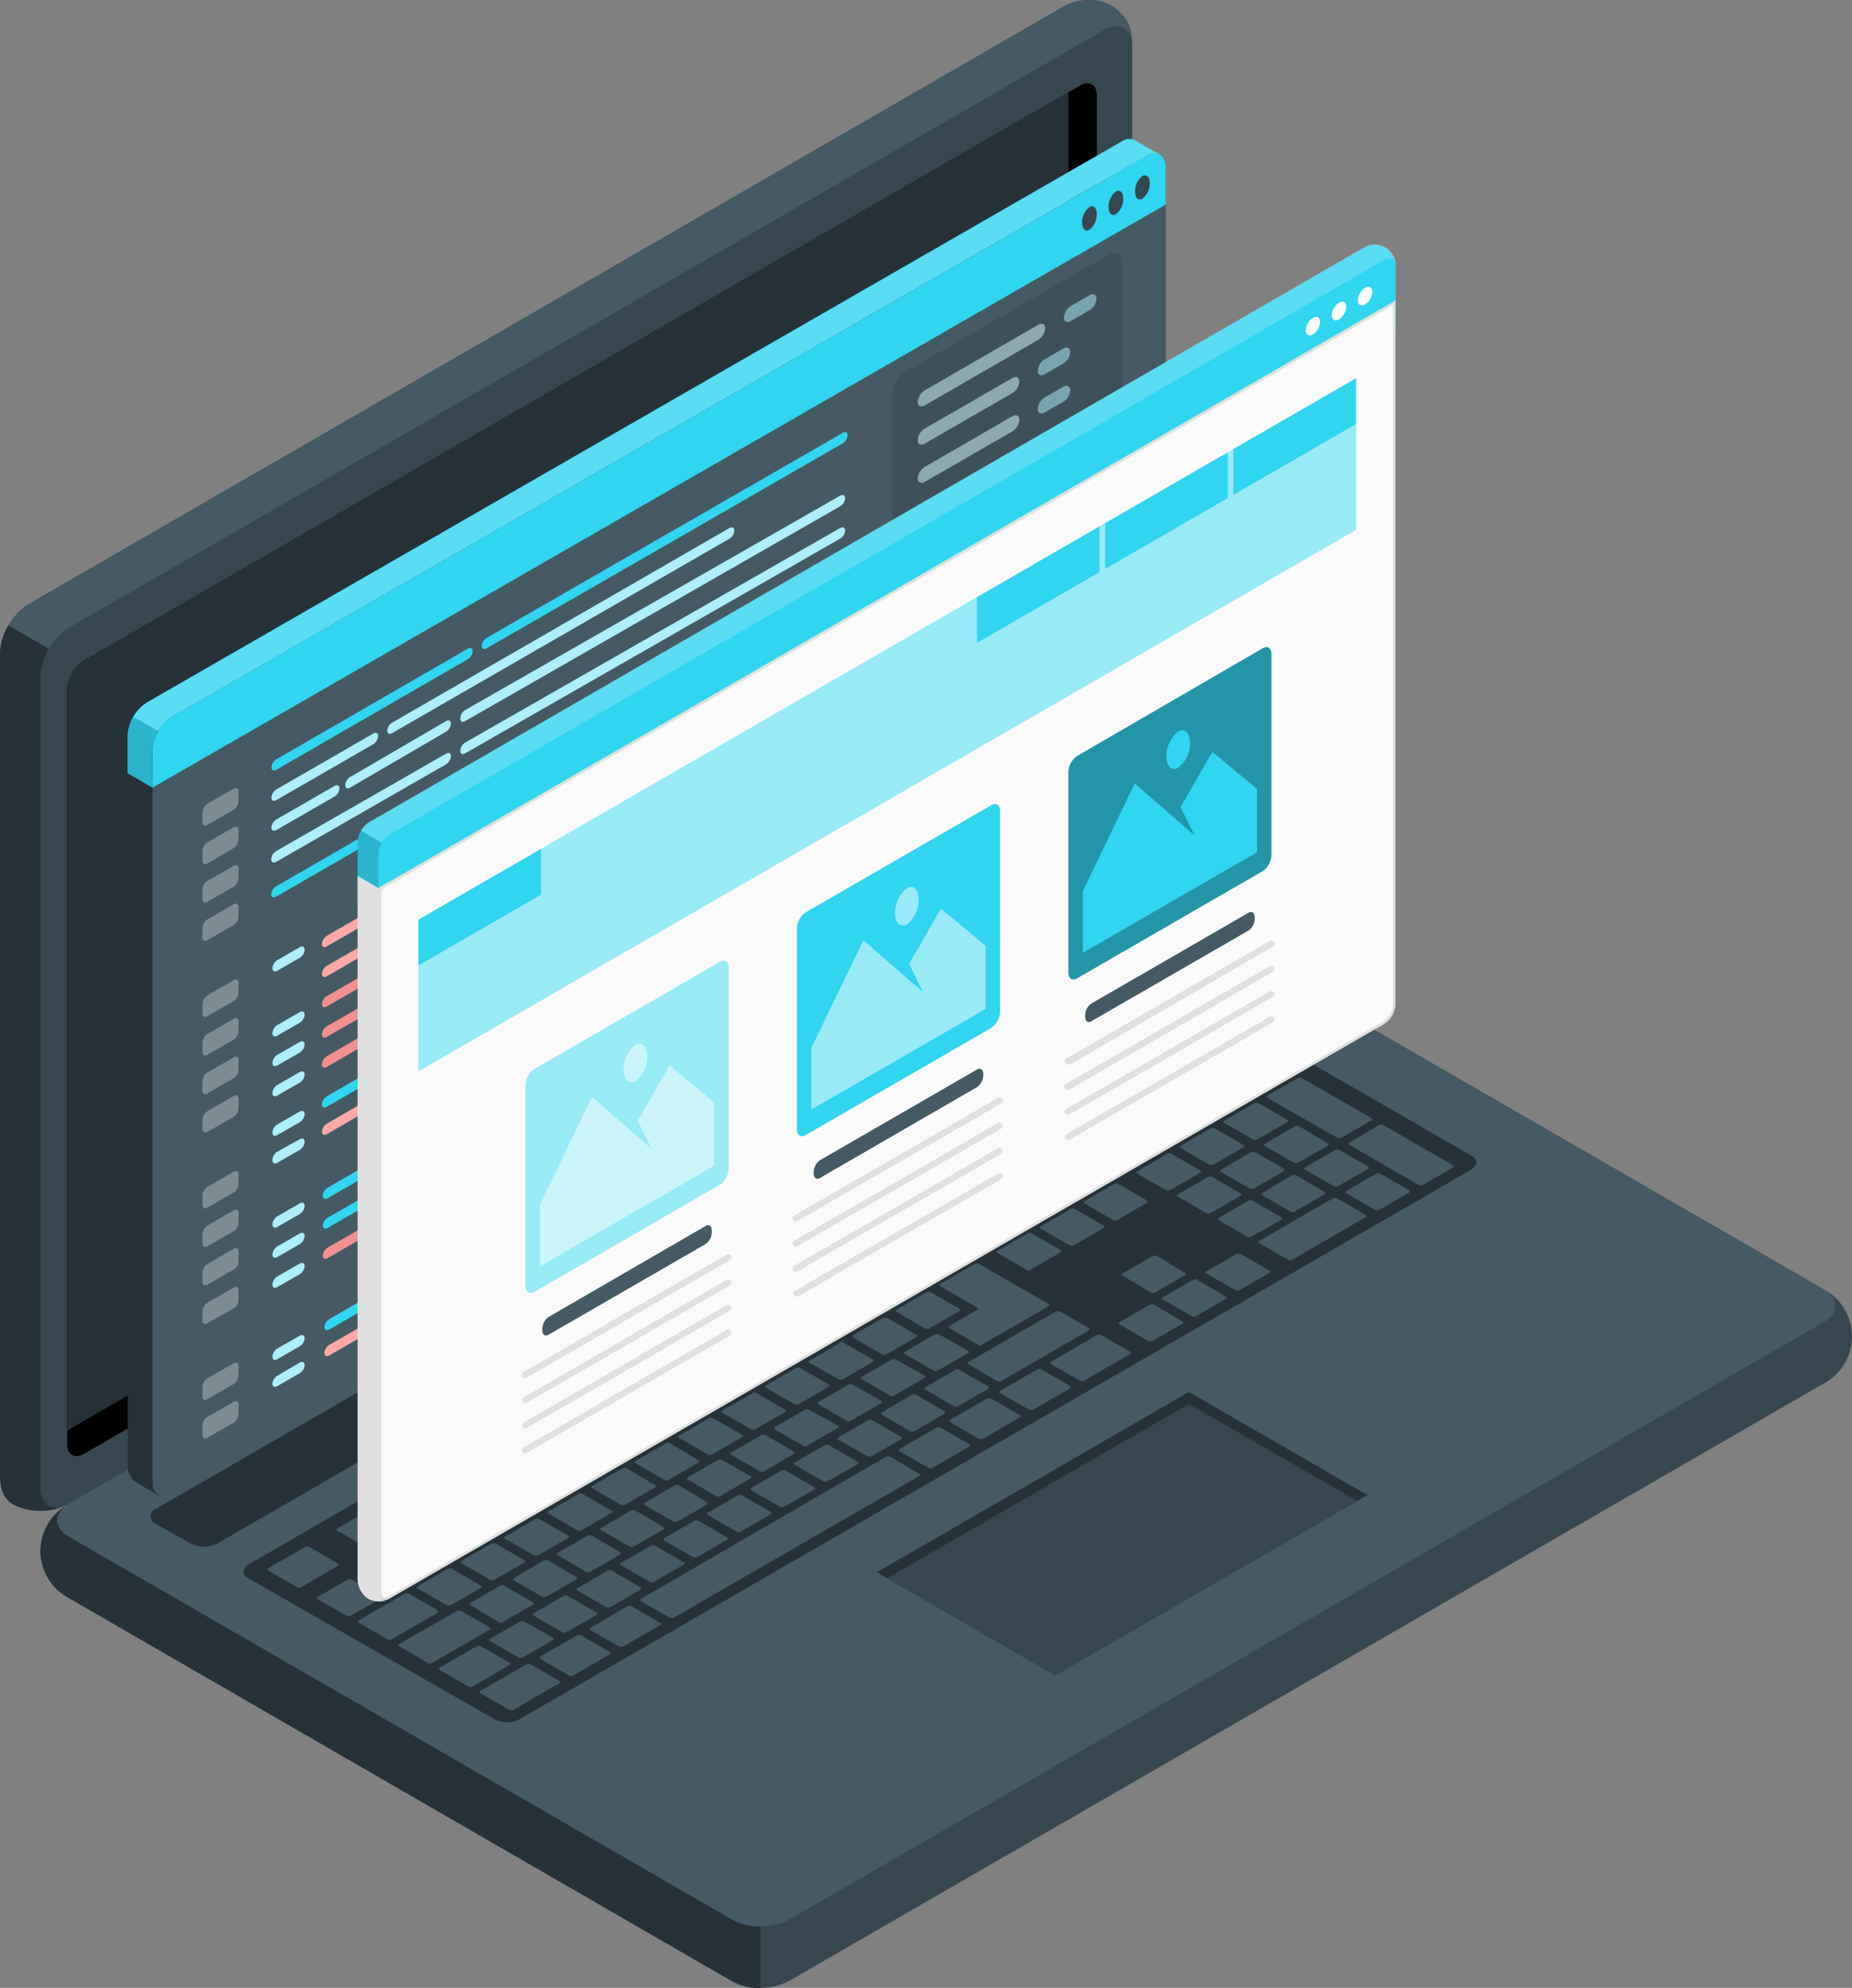 <svg style="overflow:visible" xmlns="http://www.w3.org/2000/svg" viewBox="0 0 298.16 319.97"><rect x="0" y="0" width="298.16" height="319.97" fill="#808080" stroke="none"/><g data-name="Layer 2"><g data-name="Layer 1"><g data-name="freepik--Device--inject-12"><g data-name="freepik--Laptop--inject-12" id="laptop" className="invisible" ><path d="M6.51 249.63a9.8 9.8 0 004.56 7.58l106.8 61.66a10.06 10.06 0 009.13 0l166.6-96.18a8.58 8.58 0 003.56-11.6 8.49 8.49 0 00-3.56-3.56l-106.8-61.66a10 10 0 00-9.12 0L11.07 242.06a9.77 9.77 0 00-4.56 7.57z" fill="#37474f"/><path d="M11.07 247.33L117.87 309a10.13 10.13 0 009.13 0l166.6-96.19c2.52-1.45 2.52-3.81 0-5.27l-106.8-61.66a10 10 0 00-9.12 0L11.07 242.06c-2.52 1.45-2.52 3.81 0 5.27z" fill="#455a64"/><path d="M122.44 310.09V320a9.38 9.38 0 01-4.56-1.08L11.07 257.21a8.55 8.55 0 01-.46-14.86c-2 1.47-1.89 3.62.46 5L117.88 309a9.16 9.16 0 004.56 1.09z" fill="#263238"/><path d="M2.26 242.22C-.1 240.85 0 238.55 0 235.64V105.16a10.12 10.12 0 014.57-7.9L171.2 1.07c2.52-1.45 6.18-1.46 8.32.24s2.76 3.27 2.76 6.18V138a10.08 10.08 0 01-4.56 7.9L11.07 242.06a9.83 9.83 0 01-8.81.16z" fill="#37474f"/><path d="M182.26 7.49c0-2.91-2-4.09-4.56-2.64l-166.61 96.2a9.09 9.09 0 00-3.22 3.41l-6.51-3.79a9.35 9.35 0 013.23-3.41l166.6-96.19c2.52-1.45 6.19-1.48 8.32.24s2.75 3.27 2.75 6.18z" fill="#455a64"/><path d="M10.53 242.33a9.83 9.83 0 01-8.3-.11C-.13 240.86 0 238.55 0 235.64V105.16a9.12 9.12 0 011.34-4.49l6.51 3.77a9.37 9.37 0 00-1.34 4.49v130.49c0 2.7 1.75 3.91 4.02 2.91z" fill="#263238"/><path d="M13.53 106.33l160.32-92.54c1.52-.88 2.74-.17 2.74 1.58v121.32a6 6 0 01-2.74 4.74L13.53 234c-1.52.87-2.74.16-2.74-1.58V111.05a6 6 0 012.74-4.72z"/><path d="M13.53 106.33a6 6 0 00-2.74 4.74v119.2l158.47-91.48a6 6 0 002.73-4.74V14.82zM25.16 242.83l153.1-88.39a4.72 4.72 0 014.3 0l5.57 3.13a1.31 1.31 0 01.82 1.66 1.29 1.29 0 01-.82.82L35 248.43a4.79 4.79 0 01-4.3 0l-5.56-3.1a1.31 1.31 0 010-2.5zM40.2 251.7l153.06-88.37a4.39 4.39 0 013.93-.22l39.85 23c1 .57.82 1.58-.37 2.27L83.79 276.64a4.41 4.41 0 01-3.94.22l-40-22.9c-1-.56-.85-1.58.35-2.26z" fill="#263238"/><path d="M172.86 200.43l4.8-2.77c.2-.11.22-.29 0-.4l-4.59-2.65a.78.78 0 00-.7 0l-4.79 2.77c-.2.11-.22.29 0 .4l4.59 2.65a.76.76 0 00.69 0zm-7-9.57l-4.79 2.76c-.2.12-.22.3 0 .41l4.58 2.64a.73.73 0 00.7 0l4.79-2.77c.21-.12.23-.3.05-.4l-4.59-2.65a.78.78 0 00-.74.01zm-15.48 8.94l-8.12 4.68c-.2.12-.22.3 0 .4l4.59 2.65a.78.78 0 00.7 0l8.11-4.69c.2-.11.22-.29 0-.4l-4.59-2.65a.76.76 0 00-.69.01zm8.48-4.9l-4.8 2.77c-.2.12-.22.3 0 .4l4.59 2.65a.76.76 0 00.69 0l4.8-2.76c.2-.12.22-.3 0-.4l-4.59-2.65a.73.73 0 00-.69-.01zm-18.81 10.86l-4.79 2.77c-.21.11-.22.29 0 .4l4.58 2.65a.78.78 0 00.7 0l4.79-2.77c.21-.11.22-.29 0-.4l-4.58-2.65a.78.78 0 00-.7 0zm-7 4l-4.8 2.77c-.2.12-.22.3 0 .4l4.59 2.65a.76.76 0 00.69 0l4.8-2.77c.2-.12.22-.3 0-.4l-4.59-2.65a.8.8 0 00-.69 0zm18 10.81l4.79-2.77c.21-.12.23-.3 0-.4l-4.63-2.61a.85.85 0 00-.7 0l-4.79 2.77c-.2.12-.22.3 0 .4l4.58 2.65a.79.79 0 00.67 0zm-7 4l4.79-2.77c.2-.11.22-.29 0-.4l-4.58-2.56a.76.76 0 00-.69 0l-4.8 2.77c-.2.11-.22.29 0 .4l4.59 2.65a.8.8 0 00.66 0zm-7 4.05l4.79-2.77c.21-.12.22-.3 0-.4l-4.58-2.57a.85.85 0 00-.7 0l-4.79 2.77c-.21.12-.22.3 0 .4l4.58 2.65a.76.76 0 00.66 0zm-7 4l4.8-2.77c.2-.11.22-.29 0-.4l-4.59-2.53a.76.76 0 00-.69 0l-4.8 2.77c-.2.11-.22.29 0 .4l4.59 2.65a.79.79 0 00.64 0zm35.86-28.26l4.79-2.77c.2-.12.22-.3 0-.4l-4.59-2.65a.83.83 0 00-.69 0l-4.79 2.77c-.21.12-.23.3 0 .4l4.59 2.65a.78.78 0 00.69.12zm-7.83 12.08l10.69-6.17c.2-.12.22-.3 0-.4l-11.14-6.43a.76.76 0 00-.69 0l-5.53 3.19c-.21.12-.23.3 0 .41l5.89 3.4c.18.1.16.28 0 .4l-4.42 2.56c-.21.11-.23.29 0 .4l4.59 2.65a.8.8 0 00.56.11zm-32-2.71l-4.82 2.89c-.21.11-.23.29-.05.4l4.59 2.65a.78.78 0 00.7 0l4.79-2.77c.2-.11.22-.29 0-.4l-4.58-2.65a.79.79 0 00-.67 0zm-7 4l-4.82 2.93c-.2.12-.22.3 0 .4l4.58 2.65a.78.78 0 00.7 0l4.79-2.77c.21-.12.23-.3 0-.4l-4.59-2.65a.85.85 0 00-.76 0zm-38.82 43.35a.85.85 0 00.7 0l4.79-2.77c.21-.12.23-.3 0-.4l-4.54-2.67a.78.78 0 00-.7 0L75.77 258c-.2.12-.22.3 0 .4zM63 250.25L58.19 253c-.2.12-.22.3 0 .4l4.59 2.65a.83.83 0 00.69 0l4.79-2.74c.2-.12.22-.3 0-.4l-4.59-2.65a.74.74 0 00-.67-.01zm8.88 8.11a.78.78 0 00.7 0l4.79-2.77c.2-.12.22-.3 0-.4l-4.59-2.65a.76.76 0 00-.69 0l-4.8 2.76c-.2.12-.22.3 0 .4zm19.33 4.35l4.79-2.77c.21-.12.23-.3 0-.4l-4.58-2.65a.78.78 0 00-.7 0l-4.79 2.76c-.2.12-.22.3 0 .41l4.58 2.64a.75.75 0 00.7 0zm-7.7 4.07a.83.83 0 00.69 0L89 264c.2-.12.22-.3 0-.4l-4.6-2.6a.76.76 0 00-.69 0l-4.8 2.77c-.2.12-.22.3 0 .4zM70 246.21L65.2 249c-.21.11-.22.29 0 .4l4.58 2.6a.78.78 0 00.7 0l4.78-2.8c.21-.11.22-.29 0-.4l-4.58-2.65a.76.76 0 00-.69 0zM105 226l-4.73 2.77c-.21.12-.22.3 0 .4l4.58 2.65a.85.85 0 00.7 0l4.79-2.77c.21-.12.22-.3 0-.4l-4.59-2.65a.79.79 0 00-.73 0zm-28 16.16l-4.8 2.77c-.2.12-.22.3 0 .4l4.58 2.67a.85.85 0 00.7 0l4.79-2.77c.2-.12.22-.3 0-.4l-4.59-2.65a.74.74 0 00-.68 0zm35-20.22l-4.8 2.77c-.2.11-.22.29 0 .4l4.59 2.65a.78.78 0 00.7 0l4.79-2.77c.2-.11.22-.29 0-.4l-4.59-2.65a.74.74 0 00-.65 0zM98 230l-4.8 2.77c-.2.11-.22.29 0 .4l4.59 2.65a.76.76 0 00.69 0l4.8-2.77c.2-.11.22-.29 0-.4l-4.6-2.65a.76.76 0 00-.66 0zm-7 4l-4.73 2.81c-.21.12-.23.3 0 .4l4.59 2.65a.85.85 0 00.7 0l4.79-2.77c.2-.12.22-.3 0-.4l-4.58-2.65a.77.77 0 00-.75 0zm-7 4.05l-4.73 2.81c-.2.11-.22.29 0 .4l4.58 2.65a.78.78 0 00.7 0l4.79-2.77c.21-.11.23-.29 0-.4l-4.59-2.65a.81.81 0 00-.74 0zm32 2.71l4.79-2.77c.21-.11.23-.29 0-.4l-4.53-2.59a.78.78 0 00-.7 0l-4.79 2.77c-.2.11-.22.29 0 .4l4.58 2.65a.79.79 0 00.64 0zm65.36-58.92l-4.79 2.77c-.21.12-.23.3 0 .4l4.58 2.65a.78.78 0 00.7 0l4.79-2.77c.21-.12.22-.3 0-.4l-4.58-2.65a.82.82 0 00-.7 0zm-8.48 4.9l-4.79 2.77c-.21.12-.23.3-.05.4l4.59 2.65a.78.78 0 00.7 0l4.79-2.76c.2-.12.22-.3 0-.4l-4.58-2.65a.76.76 0 00-.66 0zm15.49-8.94l-4.8 2.77c-.2.11-.22.29 0 .4l4.59 2.65a.76.76 0 00.69 0l4.8-2.76c.2-.12.22-.3 0-.41l-4.59-2.64a.76.76 0 00-.69 0zm-38.73 36l4.8-2.76c.2-.12.22-.3 0-.41l-4.6-2.63a.78.78 0 00-.7 0l-4.79 2.77c-.2.12-.22.3 0 .4l4.59 2.65a.76.76 0 00.69 0zm46.43-40a.85.85 0 00-.7 0l-4.79 2.77c-.2.12-.22.3 0 .4l4.58 2.65a.78.78 0 00.7 0l4.79-2.77c.21-.12.23-.3 0-.4zm-73.06 63l4.79-2.77c.2-.12.22-.3 0-.4l-4.54-2.63a.85.85 0 00-.7 0l-4.79 2.77c-.21.12-.23.3 0 .4l4.59 2.65a.76.76 0 00.69 0zm85.91-49.61l4.8-2.76c.2-.12.22-.3 0-.41l-4.55-2.72a.78.78 0 00-.7 0l-4.79 2.77c-.2.11-.22.3 0 .4l4.59 2.65a.74.74 0 00.65 0zm-13.55.27l4.79-2.77c.2-.12.22-.3 0-.4l-4.59-2.65a.76.76 0 00-.69 0l-4.8 2.77c-.2.12-.22.3 0 .4l4.59 2.65a.82.82 0 00.7 0zm7.25-9.87a.78.78 0 00-.7 0l-4.79 2.77c-.2.11-.22.29 0 .4l4.59 2.64a.76.76 0 00.69 0l4.79-2.77c.21-.11.23-.29.05-.4zm1.48-.85l11.17 6.39a.78.78 0 00.7 0l4.79-2.77c.21-.12.22-.3 0-.4l-11.13-6.43a.78.78 0 00-.7 0l-4.79 2.77c-.21.12-.23.3 0 .4zm-16.19 9l-4.79 2.76c-.21.12-.22.3 0 .41l4.58 2.64a.78.78 0 00.7 0l4.79-2.77c.21-.11.23-.29 0-.4l-4.58-2.65a.79.79 0 00-.7-.06zm-52.73 30.44l-4.8 2.82c-.21.12-.22.3 0 .4L135 222a.78.78 0 00.7 0l4.79-2.76c.21-.12.23-.3 0-.41l-4.58-2.64a.76.76 0 00-.7-.08zm66-24.89a.78.78 0 00.7 0l4.79-2.77c.2-.12.22-.3 0-.4l-4.58-2.65a.85.85 0 00-.7 0l-4.79 2.77c-.21.12-.23.3-.05.4zm-59 20.85l-4.8 2.76c-.2.12-.22.3 0 .41L142 218a.78.78 0 00.7 0l4.79-2.77c.2-.12.22-.3 0-.4l-4.59-2.65a.78.78 0 00-.68-.06zM87.26 257a.78.78 0 00.7 0l4.79-2.77c.2-.11.22-.29 0-.4l-4.49-2.68a.78.78 0 00-.7 0L82.77 254c-.21.11-.23.29 0 .4zm-8.15-8.54l-4.79 2.77c-.2.12-.22.3 0 .4l4.59 2.65a.76.76 0 00.69 0l4.8-2.76c.2-.12.22-.3 0-.41l-4.59-2.64a.76.76 0 00-.69 0zM95 253l4.8-2.77c.2-.12.22-.3 0-.4l-4.5-2.65a.85.85 0 00-.7 0l-4.79 2.77c-.2.12-.22.3 0 .4l4.55 2.65a.81.81 0 00.61 0zm7-4.05l4.79-2.77c.21-.11.22-.29 0-.4l-4.49-2.65a.78.78 0 00-.7 0l-4.79 2.77c-.21.11-.22.29 0 .4l4.58 2.65a.77.77 0 00.63 0zm7-4l4.8-2.77c.2-.12.22-.3 0-.4l-4.5-2.69a.83.83 0 00-.69 0l-4.8 2.77c-.2.12-.22.3 0 .4l4.59 2.65a.75.75 0 00.62 0zm-22.85-.42l-4.79 2.76c-.21.12-.23.3 0 .4l4.58 2.65a.78.78 0 00.7 0l4.79-2.77c.21-.12.22-.3 0-.4l-4.58-2.65a.81.81 0 00-.68 0zm7-4.05l-4.8 2.77c-.2.12-.22.3 0 .4l4.59 2.65a.76.76 0 00.69 0l4.8-2.76c.2-.12.22-.3 0-.41l-4.59-2.64a.73.73 0 00-.66-.05zm28-16.18l-4.83 2.7c-.21.12-.23.3 0 .4l4.58 2.65a.78.78 0 00.7 0l4.79-2.76c.2-.12.22-.3 0-.41l-4.58-2.64a.78.78 0 00-.65-.05zm-7 4l-4.79 2.76c-.2.12-.22.3 0 .4l4.59 2.65a.76.76 0 00.69 0l4.8-2.77c.2-.12.22-.3 0-.4l-4.59-2.65a.8.8 0 00-.66 0zm14-8.09l-4.8 2.76c-.2.12-.22.3 0 .4l4.55 2.63a.76.76 0 00.69 0l4.8-2.77c.2-.12.22-.3 0-.4l-4.59-2.65a.77.77 0 00-.63 0zm-28 16.17l-4.79 2.77c-.2.12-.22.3 0 .4l4.58 2.65a.78.78 0 00.7 0l4.79-2.77c.21-.12.23-.3 0-.4l-4.55-2.72a.85.85 0 00-.7 0zm7-4l-4.8 2.77c-.2.12-.22.3 0 .4l4.59 2.65a.78.78 0 00.7 0l4.79-2.76c.2-.12.22-.3 0-.41l-4.55-2.72a.76.76 0 00-.69 0zm-8.85 26.27l4.79-2.77c.2-.12.22-.3 0-.4l-4.59-2.65a.76.76 0 00-.69 0L93 255.62c-.2.12-.22.3 0 .4l4.59 2.65a.85.85 0 00.67 0zm-37-1.75l-4.58-2.65a.78.78 0 00-.7 0L51.19 257c-.21.11-.23.29 0 .4l4.59 2.65a.78.78 0 00.7 0l4.83-2.76c.11-.08.13-.29-.05-.37zm9.13 2.29l-4.58-2.64a.78.78 0 00-.7 0l-7.37 4.26c-.21.12-.22.3 0 .4l4.58 2.65a.78.78 0 00.7 0l7.37-4.25c.13-.11.15-.28-.04-.4zm-16-7.52L49.8 249a.78.78 0 00-.7 0l-5.9 3.4c-.2.12-.22.3 0 .41l4.59 2.64a.78.78 0 00.7 0l5.9-3.41c.19-.1.21-.28 0-.39zm4.52-2.61a.78.78 0 00.7 0l4.79-2.77c.2-.12.22-.3 0-.4l-4.59-2.65a.83.83 0 00-.69 0L54.33 246c-.21.12-.23.3 0 .4zm19.85 12.85l-4.56-2.6a.76.76 0 00-.69 0l-9.25 5.3c-.21.12-.22.3 0 .4l4.58 2.65a.85.85 0 00.7 0l9.22-5.33c.19-.13.21-.31 0-.42zm3.23 5.7L77.41 265a.78.78 0 00-.7 0l-5.9 3.4c-.2.12-.22.3 0 .4l4.58 2.65a.73.73 0 00.7 0L82 268c.19-.11.21-.29 0-.39zM111 219a.78.78 0 00.7 0l4.79-2.76c.2-.12.22-.3 0-.41l-4.58-2.64a.73.73 0 00-.7 0l-4.8 2.81c-.21.11-.23.29 0 .4zm-14 8.1a.76.76 0 00.69 0l4.8-2.77c.2-.11.22-.29 0-.4l-4.59-2.64a.76.76 0 00-.69 0l-4.8 2.77c-.2.11-.22.29 0 .4zM65.92 245a.76.76 0 00.69 0l4.8-2.77c.2-.11.22-.29 0-.4l-4.59-2.65a.78.78 0 00-.7 0L61.33 242c-.2.11-.22.29 0 .4zM104 223a.73.73 0 00.7 0l4.79-2.77c.21-.12.23-.3 0-.4l-4.59-2.65a.85.85 0 00-.7 0L99.45 220c-.2.12-.22.3 0 .4zm-14 8.09a.78.78 0 00.7 0l4.79-2.77c.21-.12.22-.3 0-.4L91 225.33a.85.85 0 00-.7 0l-4.79 2.77c-.21.12-.22.3 0 .4zm-4.56 36.81a.76.76 0 00-.69 0l-7.38 4.26c-.2.11-.22.29 0 .4L82 275.2a.76.76 0 00.69 0l7.31-4.26c.2-.11.22-.29 0-.4zm-5.5-31a.76.76 0 00.69 0l4.8-2.77c.2-.11.22-.29 0-.4l-4.59-2.65a.76.76 0 00-.69 0l-4.8 2.77c-.2.11-.22.29 0 .4zm-7 4a.78.78 0 00.7 0l4.79-2.77c.21-.12.22-.3 0-.4l-4.58-2.65a.85.85 0 00-.7 0l-4.79 2.77c-.21.12-.23.3 0 .4zm142.31-48a.78.78 0 00-.7 0l-11.8 6.81c-.2.12-.22.3 0 .4l4.59 2.65a.76.76 0 00.69 0l11.8-6.81c.21-.12.23-.3 0-.41zm-15.49 8.94a.76.76 0 00-.69 0l-4.8 2.77c-.2.12-.22.3 0 .4l4.59 2.65a.76.76 0 00.69 0l4.8-2.76c.2-.12.22-.3 0-.41zm-94.5 52.78l4.8-2.77c.2-.12.22-.29 0-.4l-4.59-2.65a.78.78 0 00-.7 0l-4.77 2.76c-.2.12-.22.3 0 .41l4.59 2.64a.73.73 0 00.67.01zM185.81 210a.78.78 0 00-.7 0l-4.85 2.79c-.2.12-.22.3 0 .4l4.58 2.65a.78.78 0 00.7 0l4.79-2.76c.21-.12.23-.3 0-.4zm36.45-21.08a.83.83 0 00-.69 0l-4.8 2.77c-.2.12-.22.3 0 .4l4.59 2.65a.78.78 0 00.7 0l4.79-2.77c.2-.12.22-.3 0-.4zm11.6-1.4l-11.14-6.43a.78.78 0 00-.7 0l-4.76 2.8c-.2.11-.22.29 0 .4l11.14 6.43a.76.76 0 00.69 0l4.8-2.76c.11-.14.11-.32-.03-.43zm-74.28 37.59a.78.78 0 00-.7 0l-5.9 3.4c-.2.12-.22.3 0 .4l4.59 2.65a.76.76 0 00.69 0l5.9-3.41c.21-.12.23-.3 0-.4zm17.68-10.22a.78.78 0 00-.7 0l-7.3 4.29c-.21.11-.22.29 0 .4l4.58 2.65a.78.78 0 00.7 0l7.37-4.26c.21-.11.23-.29 0-.4zm-33.93 19.59a.83.83 0 00-.69 0l-39.44 22.85c-.2.12-.22.3 0 .4l4.59 2.65a.76.76 0 00.69 0l39.46-22.78c.2-.12.22-.3 0-.4zm-41.66 24.06a.78.78 0 00-.7 0l-5.9 3.46c-.2.11-.22.29 0 .4l4.59 2.6a.76.76 0 00.69 0l5.9-3.4c.21-.12.22-.3 0-.41zm49.78-28.74a.78.78 0 00-.7 0l-5.9 3.41c-.2.11-.22.29 0 .4l4.59 2.65a.76.76 0 00.69 0l5.9-3.4c.21-.12.22-.3 0-.41zm-57.9 33.42a.83.83 0 00-.69 0L87 266.64c-.21.12-.22.3 0 .4l4.58 2.65a.85.85 0 00.7 0l5.9-3.41c.2-.12.22-.3 0-.4zm74.12-42.79a.78.78 0 00-.7 0l-5.9 3.41c-.2.12-.22.3 0 .4l4.59 2.65a.78.78 0 00.7 0l5.9-3.4c.2-.12.22-.3 0-.4zM192.75 206a.78.78 0 00-.7 0l-4.79 2.79c-.21.12-.23.3 0 .41l4.59 2.64a.78.78 0 00.7 0l4.79-2.77c.2-.12.22-.3 0-.4zm15.69-11l4.79-2.77c.21-.11.22-.29 0-.4l-4.58-2.65a.78.78 0 00-.7 0l-4.69 2.82c-.21.12-.23.3 0 .41l4.58 2.64a.79.79 0 00.62 0zm-28.59 1.38l4.79-2.77c.21-.12.22-.3 0-.4l-4.58-2.65a.85.85 0 00-.7 0l-4.73 2.76c-.21.12-.22.3 0 .4l4.58 2.65a.8.8 0 00.66 0zm-18.59 25.87l14-8.09c.21-.12.22-.3 0-.4l-4.58-2.65a.78.78 0 00-.7 0l-14 8.08c-.21.12-.22.3 0 .41l4.58 2.72a.76.76 0 00.7-.06zm39.5-23.18a.83.83 0 00.69 0l4.81-2.75c.2-.12.22-.3 0-.4l-4.59-2.65a.78.78 0 00-.7 0l-4.71 2.73c-.2.12-.22.3 0 .4zm-5.86-3.81l4.79-2.76c.21-.12.23-.3.05-.41l-4.59-2.64a.78.78 0 00-.7 0l-4.79 2.77c-.2.11-.22.29 0 .4l4.58 2.65a.8.8 0 00.66 0zm-40.64 31.06l4.8-2.77c.2-.12.22-.3 0-.4l-4.59-2.65a.76.76 0 00-.69 0l-4.8 2.77c-.2.12-.22.3 0 .4l4.58 2.65a.78.78 0 00.7.01zm31-18.29a.78.78 0 00.7 0l4.79-2.77c.2-.12.22-.3 0-.4l-4.49-2.69a.83.83 0 00-.69 0l-4.8 2.77c-.2.12-.22.3 0 .4zm-66 38.49l4.8-2.77c.2-.11.22-.29 0-.4l-4.59-2.65a.76.76 0 00-.69 0l-4.8 2.76c-.2.12-.22.3 0 .41l4.59 2.64a.73.73 0 00.69.02zm7-4l4.79-2.77c.21-.12.23-.3 0-.4l-4.58-2.65a.78.78 0 00-.7 0l-4.77 2.78c-.2.12-.22.3 0 .4l4.58 2.65a.82.82 0 00.7 0zm-14 8.08l4.79-2.76c.2-.12.22-.3 0-.4l-4.58-2.65a.78.78 0 00-.7 0l-4.77 2.78c-.21.12-.23.3 0 .4l4.58 2.65a.78.78 0 00.7-.05zm28-16.17l4.8-2.77c.2-.12.22-.3 0-.4l-4.59-2.65a.78.78 0 00-.7 0l-4.77 2.72c-.2.12-.22.3 0 .4l4.59 2.65a.82.82 0 00.67 0zm-7 4l4.79-2.77c.2-.11.22-.29 0-.4l-4.59-2.65a.76.76 0 00-.69 0l-4.8 2.76c-.2.12-.22.3 0 .41l4.59 2.64a.75.75 0 00.7.02zm14-8.11l4.79-2.77c.2-.11.22-.29 0-.4l-4.58-2.65a.78.78 0 00-.7 0l-4.77 2.83c-.21.12-.23.3 0 .41l4.58 2.64a.75.75 0 00.68-.05zm38.23-56.27a.85.85 0 00.7 0l4.79-2.77c.2-.12.22-.3 0-.4l-1.22-.71a.78.78 0 00-.7 0l-4.8 2.79c-.2.12-.22.3 0 .41zm-34.83 22.07a.76.76 0 00.69 0l4.8-2.76c.2-.12.22-.3 0-.41l-4.55-2.63a.76.76 0 00-.69 0l-4.8 2.77c-.2.12-.22.3 0 .4zm14-8.09a.78.78 0 00.7 0l4.79-2.76c.2-.12.22-.3 0-.41l-4.59-2.64a.76.76 0 00-.69 0l-4.8 2.77c-.2.12-.22.3 0 .4zm-22.57 13a.78.78 0 00.7 0l4.79-2.76c.21-.12.22-.3 0-.41l-4.58-2.63a.78.78 0 00-.7 0l-4.79 2.77c-.21.11-.22.29 0 .4zm15.56-9a.78.78 0 00.7 0l4.79-2.77c.21-.12.23-.3 0-.4l-4.58-2.65a.78.78 0 00-.7 0l-4.79 2.79c-.21.12-.22.3 0 .41zm-29.57 17.08a.78.78 0 00.7 0l4.79-2.76c.2-.12.22-.3 0-.41l-4.57-2.61a.73.73 0 00-.7 0l-4.79 2.77c-.21.11-.23.29 0 .4zm7-4.05a.76.76 0 00.69 0l4.8-2.77c.2-.12.22-.3 0-.4l-4.57-2.64a.83.83 0 00-.69 0l-4.8 2.77c-.2.12-.22.3 0 .4zm36.37-22.94a.83.83 0 00.69 0l4.8-2.77c.2-.12.22-.3 0-.4l-1.22-.71a.78.78 0 00-.7 0l-4.76 2.81c-.21.12-.22.3 0 .4zm21-12.13a.76.76 0 00.69 0l4.8-2.77c.2-.11.22-.29 0-.4l-1.22-.7a.73.73 0 00-.7 0l-4.79 2.77c-.21.12-.23.3 0 .4zm9.63 5.56a.78.78 0 00.7 0l4.79-2.76c.2-.12.22-.3 0-.41l-4.57-2.63a.76.76 0 00-.69 0l-4.8 2.77c-.2.12-.22.3 0 .4zm13.34 15.37l4.8-2.77c.2-.12.22-.3 0-.4l-4.59-2.65a.76.76 0 00-.69 0l-4.8 2.77c-.2.12-.22.3 0 .4l4.59 2.65a.79.79 0 00.73 0zm-37-12.85a.78.78 0 00.7 0l4.84-2.75c.21-.11.23-.29 0-.4l-1.22-.7a.76.76 0 00-.69 0l-4.8 2.77c-.2.12-.22.3 0 .4zM121 213.16a.73.73 0 00.7 0l4.79-2.77c.21-.12.23-.3 0-.4l-4.49-2.66a.85.85 0 00-.7 0l-4.79 2.77c-.2.12-.22.3 0 .4z" fill="#455a64"/><path fill="#263238" d="M141.15 253.07l1.04.6 27.69 15.98 49.23-28.42 1.03-.59-28.73-16.58-50.26 29.01z"/><path fill="#37474f" d="M218.48 241.59l-27.07-15.62-48.59 28.07 27.06 15.61 48.6-28.06z"/></g></g><g data-name="freepik--window-2--inject-12" id="background-screen" className="invisible" ><g data-name="freepik--Window--inject-12"><g data-name="freepik--window--inject-12"><path d="M187.66 26.52a1.41 1.41 0 000-.29.06.06 0 000-.06.89.89 0 00-.07-.28 1.44 1.44 0 00-.18-.4.39.39 0 00-.15-.16.31.31 0 00-.09-.11.8.8 0 00-.17-.22 1.17 1.17 0 00-.27-.15 2.25 2.25 0 00-2.1.26L27.65 115.39c-1.72 1-3.12 3.41-3.12 6.89v116.6a2.13 2.13 0 001.12 1.88l.14.09.16.09.27.09a1.83 1.83 0 00.4.05 2.07 2.07 0 001-.29h.08l3-1.72 153.86-88.62a6.87 6.87 0 003.13-5.4V26.91a2.56 2.56 0 00-.03-.39z" fill="#455a64"/><path d="M186.66 24.84a2.25 2.25 0 00-2.1.26L27.65 115.39a6.9 6.9 0 00-3.12 5.4v6l-4-2.34v-6a6.88 6.88 0 013.11-5.39l156.92-90.29a2.17 2.17 0 012.26-.18c.59.41 3.18 1.9 3.84 2.25z" fill="#30d5ef"/><path d="M187.68 26.88c0-2-1.4-2.76-3.12-1.77L27.65 115.39a6.9 6.9 0 00-3.12 5.4v6l163.15-93.87z" class="svg-gradient-primary" fill="#30d5ef"/><path d="M184.56 25.11L27.65 115.39a6.47 6.47 0 00-2.19 2.31l-4-2.29a6.33 6.33 0 012.17-2.28l156.92-90.28a2.19 2.19 0 012.27-.18c.55.34 3.14 1.81 3.8 2.16a2.29 2.29 0 00-2.06.28z" fill="#fff" opacity=".2"/><path d="M20.54 124.52v-6a6.4 6.4 0 01.95-3.12l4 2.29a6.37 6.37 0 00-.93 3.09v6z" style="isolation:isolate" opacity=".15"/><path d="M175.39 33.33a3.15 3.15 0 00-1.18 2.51c0 1 .53 1.51 1.18 1.14a3.15 3.15 0 001.18-2.51c0-1.05-.57-1.56-1.18-1.14zM179.66 30.82a3.1 3.1 0 00-1.19 2.51c0 1 .53 1.52 1.19 1.14a3.15 3.15 0 001.18-2.47c0-1-.53-1.56-1.18-1.18zM183.92 28.33a3.15 3.15 0 00-1.18 2.51c0 1 .53 1.52 1.18 1.14a3.15 3.15 0 001.18-2.51c0-.98-.53-1.47-1.18-1.14z" fill="#37474f"/><path d="M25.65 240.77l-.16-.09-3.29-1.9a3.3 3.3 0 01-1.63-2.42 3.38 3.38 0 010-.45v-111.4l4 2.33v112a2 2 0 001 1.77l.1.07z" fill="#263238"/></g><g data-name="freepik--Code--inject-12" opacity=".5"><g opacity=".6" fill="#fff"><path d="M33.37 191.05l4.25-2.45a.48.48 0 01.78.44v1.57a1.69 1.69 0 01-.78 1.33l-4.24 2.45c-.43.25-.78.05-.78-.44v-1.56a1.74 1.74 0 01.77-1.34zM33.37 197.27l4.25-2.46a.48.48 0 01.78.45v1.56a1.7 1.7 0 01-.78 1.34l-4.24 2.45c-.43.25-.78 0-.78-.45v-1.56a1.72 1.72 0 01.77-1.33zM33.37 203.48l4.25-2.48c.43-.25.78-.05.78.44V203a1.69 1.69 0 01-.78 1.34l-4.24 2.45c-.43.25-.78.05-.78-.44v-1.56a1.74 1.74 0 01.77-1.31zM33.37 209.7l4.25-2.46a.48.48 0 01.78.45v1.56a1.7 1.7 0 01-.78 1.34L33.38 213c-.43.24-.78.05-.78-.45V211a1.72 1.72 0 01.77-1.3z"/></g><g opacity=".6" fill="#fff"><path d="M33.37 160.22l4.25-2.45c.43-.25.78-.05.78.45v1.56a1.69 1.69 0 01-.78 1.33l-4.24 2.46a.48.48 0 01-.78-.45v-1.56a1.74 1.74 0 01.77-1.34zM33.37 166.44l4.25-2.44a.48.48 0 01.78.45V166a1.7 1.7 0 01-.78 1.34l-4.24 2.45c-.43.25-.78.05-.78-.44v-1.57a1.72 1.72 0 01.77-1.34zM33.37 172.65l4.25-2.45c.43-.25.78 0 .78.44v1.57a1.69 1.69 0 01-.78 1.33L33.38 176a.48.48 0 01-.78-.45V174a1.74 1.74 0 01.77-1.35zM33.37 178.87l4.25-2.46a.48.48 0 01.78.45v1.56a1.7 1.7 0 01-.78 1.34l-4.24 2.45c-.43.25-.78 0-.78-.44v-1.57a1.72 1.72 0 01.77-1.33zM33.37 221.88l4.25-2.45c.43-.25.78-.05.78.44v1.56a1.7 1.7 0 01-.78 1.34l-4.24 2.45c-.43.25-.78.05-.78-.44v-1.56a1.74 1.74 0 01.77-1.34zM33.37 228.09l4.25-2.45c.43-.24.78 0 .78.45v1.56a1.7 1.7 0 01-.78 1.34l-4.24 2.45a.48.48 0 01-.78-.45v-1.56a1.74 1.74 0 01.77-1.34z"/></g><g opacity=".6" fill="#fff"><path d="M33.37 129.39l4.25-2.45c.43-.24.78 0 .78.45V129a1.7 1.7 0 01-.78 1.34l-4.24 2.45a.48.48 0 01-.78-.45v-1.56a1.74 1.74 0 01.77-1.39zM33.37 135.61l4.25-2.45c.43-.25.78 0 .78.44v1.56a1.7 1.7 0 01-.78 1.34l-4.24 2.5c-.43.25-.78.05-.78-.44V137a1.74 1.74 0 01.77-1.39zM33.37 141.82l4.25-2.45c.43-.25.78-.05.78.45v1.56a1.7 1.7 0 01-.78 1.34l-4.24 2.45a.48.48 0 01-.78-.45v-1.56a1.74 1.74 0 01.77-1.34zM33.37 148l4.25-2.45c.43-.25.78-.05.78.44v1.56a1.7 1.7 0 01-.78 1.34l-4.24 2.45c-.43.25-.78.05-.78-.44v-1.56a1.74 1.74 0 01.77-1.34z"/></g><path d="M178.43 91.53l-32.6 18.8a4.86 4.86 0 00-2.19 3.79v49.11c0 1.39 1 2 2.19 1.26l32.6-18.82a4.83 4.83 0 002.19-3.79V92.79c0-1.39-.98-1.96-2.19-1.26z" fill="#37474f"/><path d="M175.4 128.83l-3 1.74a2.38 2.38 0 00-1.11 1.84c0 .66.5.91 1.11.56l3-1.74a2.36 2.36 0 001.11-1.84c0-.66-.51-.91-1.11-.56z" fill="#30d5ef"/><path d="M175.4 128.83l-3 1.74a2.38 2.38 0 00-1.11 1.84c0 .66.5.91 1.11.56l3-1.74a2.36 2.36 0 001.11-1.84c0-.66-.51-.91-1.11-.56z" style="isolation:isolate" fill="#fff" opacity=".6"/><path d="M175.4 98l-3 1.74a2.4 2.4 0 00-1.11 1.84c0 .66.5.91 1.11.56l3-1.74a2.36 2.36 0 001.11-1.84c0-.65-.51-.9-1.11-.56z" fill="#30d5ef"/><path d="M175.4 98l-3 1.74a2.4 2.4 0 00-1.11 1.84c0 .66.5.91 1.11.56l3-1.74a2.36 2.36 0 001.11-1.84c0-.65-.51-.9-1.11-.56z" style="isolation:isolate" fill="#fff" opacity=".6"/><path d="M171.18 106.6l-3 1.73a2.4 2.4 0 00-1.1 1.84c0 .67.49.92 1.1.56l3-1.73a2.33 2.33 0 001.11-1.84c-.03-.66-.49-.91-1.11-.56z" fill="#30d5ef"/><path d="M171.18 106.6l-3 1.73a2.4 2.4 0 00-1.1 1.84c0 .67.49.92 1.1.56l3-1.73a2.33 2.33 0 001.11-1.84c-.03-.66-.49-.91-1.11-.56z" style="isolation:isolate" fill="#fff" opacity=".6"/><path d="M171.18 112.75l-3 1.73a2.4 2.4 0 00-1.1 1.84c0 .66.49.92 1.1.56l3-1.73a2.35 2.35 0 001.08-1.82c0-.69-.46-.94-1.08-.58z" fill="#30d5ef"/><path d="M171.18 112.75l-3 1.73a2.4 2.4 0 00-1.1 1.84c0 .66.49.92 1.1.56l3-1.73a2.35 2.35 0 001.08-1.82c0-.69-.46-.94-1.08-.58z" style="isolation:isolate" fill="#fff" opacity=".6"/><path d="M175.4 116.5l-3 1.74a2.38 2.38 0 00-1.11 1.84c0 .66.5.91 1.11.56l3-1.74a2.38 2.38 0 001.11-1.84c0-.66-.51-.91-1.11-.56z" fill="#30d5ef"/><path d="M175.4 116.5l-3 1.74a2.38 2.38 0 00-1.11 1.84c0 .66.5.91 1.11.56l3-1.74a2.38 2.38 0 001.11-1.84c0-.66-.51-.91-1.11-.56z" style="isolation:isolate" fill="#fff" opacity=".6"/><path d="M171.18 125.09l-3 1.74a2.36 2.36 0 00-1.1 1.84c0 .66.49.91 1.1.56l3-1.74a2.33 2.33 0 001.11-1.84c-.03-.65-.49-.91-1.11-.56z" fill="#30d5ef"/><path d="M171.18 125.09l-3 1.74a2.36 2.36 0 00-1.1 1.84c0 .66.49.91 1.1.56l3-1.74a2.33 2.33 0 001.11-1.84c-.03-.65-.49-.91-1.11-.56z" style="isolation:isolate" fill="#fff" opacity=".6"/><path d="M167.18 102.76l-18.32 10.57a2.4 2.4 0 00-1.11 1.84c0 .66.5.91 1.11.56l18.32-10.58a2.35 2.35 0 001.08-1.82c0-.67-.46-.92-1.08-.57z" fill="#30d5ef"/><path d="M167.18 102.76l-18.32 10.57a2.4 2.4 0 00-1.11 1.84c0 .66.5.91 1.11.56l18.32-10.58a2.35 2.35 0 001.08-1.82c0-.67-.46-.92-1.08-.57z" style="isolation:isolate" fill="#fff" opacity=".8"/><path d="M167.18 133.58l-18.32 10.58a2.4 2.4 0 00-1.11 1.84c0 .66.5.91 1.11.56L167.18 136a2.33 2.33 0 001.11-1.84c-.03-.68-.49-.93-1.11-.58z" fill="#30d5ef"/><path d="M167.18 133.58l-18.32 10.58a2.4 2.4 0 00-1.11 1.84c0 .66.5.91 1.11.56L167.18 136a2.33 2.33 0 001.11-1.84c-.03-.68-.49-.93-1.11-.58z" style="isolation:isolate" fill="#fff" opacity=".8"/><path d="M163 111.33l-14.11 8.16a2.4 2.4 0 00-1.11 1.84c0 .67.5.92 1.11.56l14.11-8.16a2.36 2.36 0 001.11-1.84c-.03-.65-.53-.89-1.11-.56z" fill="#30d5ef"/><path d="M163 111.33l-14.11 8.16a2.4 2.4 0 00-1.11 1.84c0 .67.5.92 1.11.56l14.11-8.16a2.36 2.36 0 001.11-1.84c-.03-.65-.53-.89-1.11-.56z" style="isolation:isolate" fill="#fff" opacity=".8"/><path d="M163 117.51l-14.11 8.16a2.38 2.38 0 00-1.11 1.84c0 .66.5.91 1.11.56l14.11-8.16a2.4 2.4 0 001.11-1.84c-.03-.66-.53-.92-1.11-.56z" fill="#30d5ef"/><path d="M163 117.51l-14.11 8.16a2.38 2.38 0 00-1.11 1.84c0 .66.5.91 1.11.56l14.11-8.16a2.4 2.4 0 001.11-1.84c-.03-.66-.53-.92-1.11-.56z" style="isolation:isolate" fill="#fff" opacity=".8"/><path d="M167.18 121.25l-18.32 10.58a2.4 2.4 0 00-1.11 1.84c0 .66.5.91 1.11.56l18.32-10.58a2.33 2.33 0 001.11-1.84c-.03-.66-.49-.91-1.11-.56z" fill="#30d5ef"/><path d="M167.18 121.25l-18.32 10.58a2.4 2.4 0 00-1.11 1.84c0 .66.5.91 1.11.56l18.32-10.58a2.33 2.33 0 001.11-1.84c-.03-.66-.49-.91-1.11-.56z" style="isolation:isolate" fill="#fff" opacity=".8"/><path d="M163 129.84L148.86 138a2.38 2.38 0 00-1.11 1.83c0 .67.5.92 1.11.57l14.14-8.16a2.4 2.4 0 001.11-1.84c-.03-.66-.53-.92-1.11-.56z" fill="#30d5ef"/><path d="M163 129.84L148.86 138a2.38 2.38 0 00-1.11 1.83c0 .67.5.92 1.11.57l14.14-8.16a2.4 2.4 0 001.11-1.84c-.03-.66-.53-.92-1.11-.56z" style="isolation:isolate" fill="#fff" opacity=".8"/><path d="M175.4 141.23l-3 1.73a2.4 2.4 0 00-1.11 1.84c0 .67.5.92 1.11.56l3-1.73a2.4 2.4 0 001.11-1.84c0-.66-.51-.92-1.11-.56z" fill="#30d5ef"/><path d="M175.4 141.23l-3 1.73a2.4 2.4 0 00-1.11 1.84c0 .67.5.92 1.11.56l3-1.73a2.4 2.4 0 001.11-1.84c0-.66-.51-.92-1.11-.56z" style="isolation:isolate" fill="#fff" opacity=".6"/><path d="M171.18 137.49l-3 1.73a2.36 2.36 0 00-1.1 1.84c0 .66.49.91 1.1.56l3-1.73a2.36 2.36 0 001.11-1.84c-.03-.67-.49-.92-1.11-.56z" fill="#30d5ef"/><path d="M171.18 137.49l-3 1.73a2.36 2.36 0 00-1.1 1.84c0 .66.49.91 1.1.56l3-1.73a2.36 2.36 0 001.11-1.84c-.03-.67-.49-.92-1.11-.56z" style="isolation:isolate" fill="#fff" opacity=".6"/><path d="M167.18 146l-18.32 10.58a2.4 2.4 0 00-1.11 1.84c0 .67.5.92 1.11.56l18.32-10.62a2.31 2.31 0 001.08-1.8c0-.69-.46-.94-1.08-.56z" fill="#30d5ef"/><path d="M167.18 146l-18.32 10.58a2.4 2.4 0 00-1.11 1.84c0 .67.5.92 1.11.56l18.32-10.62a2.31 2.31 0 001.08-1.8c0-.69-.46-.94-1.08-.56z" style="isolation:isolate" fill="#fff" opacity=".8"/><path d="M163 142.23l-14.11 8.16a2.4 2.4 0 00-1.11 1.84c0 .66.5.91 1.11.56l14.11-8.16a2.36 2.36 0 001.11-1.84c-.03-.66-.53-.91-1.11-.56z" fill="#30d5ef"/><path d="M163 142.23l-14.11 8.16a2.4 2.4 0 00-1.11 1.84c0 .66.5.91 1.11.56l14.11-8.16a2.36 2.36 0 001.11-1.84c-.03-.66-.53-.91-1.11-.56z" style="isolation:isolate" fill="#fff" opacity=".8"/><path d="M178.43 41l-32.6 18.82a4.86 4.86 0 00-2.19 3.79v37.68c0 1.4 1 2 2.19 1.27l32.6-18.82a4.83 4.83 0 002.19-3.74V42.33c0-1.42-.98-2-2.19-1.33z" fill="#37474f"/><path d="M175.4 78.33l-3 1.74a2.4 2.4 0 00-1.11 1.84c0 .66.5.91 1.11.56l3-1.74a2.36 2.36 0 001.11-1.84c0-.65-.51-.89-1.11-.56z" fill="#30d5ef"/><path d="M175.4 78.33l-3 1.74a2.4 2.4 0 00-1.11 1.84c0 .66.5.91 1.11.56l3-1.74a2.36 2.36 0 001.11-1.84c0-.65-.51-.89-1.11-.56z" style="isolation:isolate" fill="#fff" opacity=".6"/><path d="M175.4 47.52l-3 1.74a2.4 2.4 0 00-1.11 1.84c0 .66.5.91 1.11.56l3-1.74a2.38 2.38 0 001.11-1.83c0-.67-.51-.92-1.11-.57z" fill="#30d5ef"/><path d="M175.4 47.52l-3 1.74a2.4 2.4 0 00-1.11 1.84c0 .66.5.91 1.11.56l3-1.74a2.38 2.38 0 001.11-1.83c0-.67-.51-.92-1.11-.57z" style="isolation:isolate" fill="#fff" opacity=".6"/><path d="M171.18 56.11l-3 1.73a2.4 2.4 0 00-1.1 1.84c0 .67.49.92 1.1.56l3-1.73a2.33 2.33 0 001.11-1.84c-.03-.67-.49-.91-1.11-.56z" fill="#30d5ef"/><path d="M171.18 56.11l-3 1.73a2.4 2.4 0 00-1.1 1.84c0 .67.49.92 1.1.56l3-1.73a2.33 2.33 0 001.11-1.84c-.03-.67-.49-.91-1.11-.56z" style="isolation:isolate" fill="#fff" opacity=".6"/><path d="M171.18 62.26l-3 1.73a2.4 2.4 0 00-1.1 1.84c0 .67.49.92 1.1.56l3-1.73a2.36 2.36 0 001.11-1.84c-.03-.66-.49-.92-1.11-.56z" fill="#30d5ef"/><path d="M171.18 62.26l-3 1.73a2.4 2.4 0 00-1.1 1.84c0 .67.49.92 1.1.56l3-1.73a2.36 2.36 0 001.11-1.84c-.03-.66-.49-.92-1.11-.56z" style="isolation:isolate" fill="#fff" opacity=".6"/><path d="M175.4 66l-3 1.74a2.38 2.38 0 00-1.11 1.84c0 .66.5.91 1.11.56l3-1.74a2.4 2.4 0 001.11-1.84c0-.65-.51-.9-1.11-.56z" fill="#30d5ef"/><path d="M175.4 66l-3 1.74a2.38 2.38 0 00-1.11 1.84c0 .66.5.91 1.11.56l3-1.74a2.4 2.4 0 001.11-1.84c0-.65-.51-.9-1.11-.56z" style="isolation:isolate" fill="#fff" opacity=".6"/><path d="M171.18 74.6l-3 1.74a2.36 2.36 0 00-1.1 1.84c0 .66.49.91 1.1.56l3-1.74a2.33 2.33 0 001.11-1.84c-.03-.66-.49-.91-1.11-.56z" fill="#30d5ef"/><path d="M171.18 74.6l-3 1.74a2.36 2.36 0 00-1.1 1.84c0 .66.49.91 1.1.56l3-1.74a2.33 2.33 0 001.11-1.84c-.03-.66-.49-.91-1.11-.56z" style="isolation:isolate" fill="#fff" opacity=".6"/><path d="M167.18 52.27l-18.32 10.58a2.4 2.4 0 00-1.11 1.84c0 .66.5.91 1.11.56l18.32-10.58a2.38 2.38 0 001.08-1.84c0-.66-.46-.91-1.08-.56z" fill="#30d5ef"/><path d="M167.18 52.27l-18.32 10.58a2.4 2.4 0 00-1.11 1.84c0 .66.5.91 1.11.56l18.32-10.58a2.38 2.38 0 001.08-1.84c0-.66-.46-.91-1.08-.56z" style="isolation:isolate" fill="#fff" opacity=".8"/><path d="M167.18 83.09l-18.32 10.58a2.4 2.4 0 00-1.11 1.84c0 .66.5.91 1.11.56l18.32-10.58a2.33 2.33 0 001.11-1.84c-.03-.65-.49-.91-1.11-.56z" fill="#30d5ef"/><path d="M167.18 83.09l-18.32 10.58a2.4 2.4 0 00-1.11 1.84c0 .66.5.91 1.11.56l18.32-10.58a2.33 2.33 0 001.11-1.84c-.03-.65-.49-.91-1.11-.56z" style="isolation:isolate" fill="#fff" opacity=".8"/><path d="M163 60.85L148.86 69a2.4 2.4 0 00-1.11 1.84c0 .67.5.92 1.11.56L163 63.25a2.38 2.38 0 001.11-1.83c-.03-.67-.53-.92-1.11-.57z" fill="#30d5ef"/><path d="M163 60.85L148.86 69a2.4 2.4 0 00-1.11 1.84c0 .67.5.92 1.11.56L163 63.25a2.38 2.38 0 001.11-1.83c-.03-.67-.53-.92-1.11-.57z" style="isolation:isolate" fill="#fff" opacity=".8"/><path d="M163 67l-14.11 8.16a2.4 2.4 0 00-1.14 1.84c0 .66.5.91 1.11.56L163 69.42a2.38 2.38 0 001.11-1.84c-.03-.66-.53-.91-1.11-.58z" fill="#30d5ef"/><path d="M163 67l-14.11 8.16a2.4 2.4 0 00-1.14 1.84c0 .66.5.91 1.11.56L163 69.42a2.38 2.38 0 001.11-1.84c-.03-.66-.53-.91-1.11-.58z" style="isolation:isolate" fill="#fff" opacity=".8"/><path d="M167.18 70.76l-18.32 10.57a2.4 2.4 0 00-1.11 1.84c0 .66.5.92 1.11.56l18.32-10.58a2.35 2.35 0 001.08-1.82c0-.67-.46-.92-1.08-.57z" fill="#30d5ef"/><path d="M167.18 70.76l-18.32 10.57a2.4 2.4 0 00-1.11 1.84c0 .66.5.92 1.11.56l18.32-10.58a2.35 2.35 0 001.08-1.82c0-.67-.46-.92-1.08-.57z" style="isolation:isolate" fill="#fff" opacity=".8"/><path d="M163 79.33l-14.11 8.16a2.38 2.38 0 00-1.11 1.84c0 .66.5.91 1.11.56L163 81.73a2.38 2.38 0 001.11-1.84c-.03-.64-.53-.89-1.11-.56z" fill="#30d5ef"/><path d="M163 79.33l-14.11 8.16a2.38 2.38 0 00-1.11 1.84c0 .66.5.91 1.11.56L163 81.73a2.38 2.38 0 001.11-1.84c-.03-.64-.53-.89-1.11-.56z" style="isolation:isolate" fill="#fff" opacity=".8"/></g><path d="M44.48 122.22l30.83-17.81c.44-.24.79-.07.79.4a1.65 1.65 0 01-.79 1.3l-30.83 17.8c-.43.25-.78.07-.78-.4a1.67 1.67 0 01.78-1.29zM44.45 142.66l90.75-52.33c.43-.25.78-.08.78.39a1.69 1.69 0 01-.78 1.3l-90.75 52.31c-.43.25-.78.08-.78-.39a1.68 1.68 0 01.78-1.28zM78.34 102.67l57.34-33c.43-.25.78-.08.78.39a1.69 1.69 0 01-.78 1.3l-57.34 33c-.43.25-.78.07-.78-.4a1.67 1.67 0 01.78-1.29zM44.48 127.08l15.61-9c.43-.25.78-.07.78.4a1.69 1.69 0 01-.78 1.3l-15.61 9c-.43.25-.78.07-.78-.4a1.69 1.69 0 01.78-1.3z" fill="#30d5ef"/><path d="M44.48 127.08l15.61-9c.43-.25.78-.07.78.4a1.69 1.69 0 01-.78 1.3l-15.61 9c-.43.25-.78.07-.78-.4a1.69 1.69 0 01.78-1.3z" style="isolation:isolate" fill="#fff" opacity=".6"/><path d="M44.48 131.91l9.38-5.4c.43-.25.78-.07.78.4a1.67 1.67 0 01-.78 1.29l-9.38 5.4c-.43.25-.78.07-.78-.4a1.67 1.67 0 01.78-1.29z" fill="#30d5ef"/><path d="M44.48 131.91l9.38-5.4c.43-.25.78-.07.78.4a1.67 1.67 0 01-.78 1.29l-9.38 5.4c-.43.25-.78.07-.78-.4a1.67 1.67 0 01.78-1.29z" style="isolation:isolate" fill="#fff" opacity=".6"/><path d="M63.12 116.33L117.44 85c.43-.24.78-.07.78.4a1.69 1.69 0 01-.78 1.3L63.12 118c-.43.25-.78.07-.78-.4a1.67 1.67 0 01.78-1.27z" fill="#30d5ef"/><path d="M63.12 116.33L117.44 85c.43-.24.78-.07.78.4a1.69 1.69 0 01-.78 1.3L63.12 118c-.43.25-.78.07-.78-.4a1.67 1.67 0 01.78-1.27z" style="isolation:isolate" fill="#fff" opacity=".6"/><path d="M52.61 155.46l83.07-48c.43-.25.78-.07.78.39a1.69 1.69 0 01-.78 1.3l-83.07 48c-.43.25-.78.08-.78-.39a1.69 1.69 0 01.78-1.3zM52.61 150.63l83.07-48c.43-.25.78-.07.78.4a1.69 1.69 0 01-.78 1.3l-83.07 48c-.43.24-.78.07-.78-.4a1.69 1.69 0 01.78-1.3z" fill="#ffa8a7"/><path d="M56.36 125.08l15.45-9c.43-.25.78-.07.78.39a1.69 1.69 0 01-.78 1.3l-15.45 9c-.43.25-.78.07-.78-.39a1.69 1.69 0 01.78-1.3z" fill="#30d5ef"/><path d="M56.36 125.08l15.45-9c.43-.25.78-.07.78.39a1.69 1.69 0 01-.78 1.3l-15.45 9c-.43.25-.78.07-.78-.39a1.69 1.69 0 01.78-1.3z" style="isolation:isolate" fill="#fff" opacity=".6"/><path d="M74.84 114.33l60.42-34.54c.44-.25.79-.08.79.39a1.65 1.65 0 01-.79 1.3l-60.37 34.58c-.43.25-.78.07-.78-.39a1.7 1.7 0 01.73-1.34z" fill="#30d5ef"/><path d="M74.84 114.33l60.42-34.54c.44-.25.79-.08.79.39a1.65 1.65 0 01-.79 1.3l-60.37 34.58c-.43.25-.78.07-.78-.39a1.7 1.7 0 01.73-1.34z" style="isolation:isolate" fill="#fff" opacity=".6"/><path d="M44.45 137l27.36-15.68c.43-.24.78-.07.78.4a1.69 1.69 0 01-.78 1.3l-27.36 15.7c-.43.25-.78.07-.78-.39a1.69 1.69 0 01.78-1.33z" fill="#30d5ef"/><path d="M44.45 137l27.36-15.68c.43-.24.78-.07.78.4a1.69 1.69 0 01-.78 1.3l-27.36 15.7c-.43.25-.78.07-.78-.39a1.69 1.69 0 01.78-1.33z" style="isolation:isolate" fill="#fff" opacity=".6"/><path d="M74.84 119.56L135.26 85c.44-.25.79-.07.79.4a1.65 1.65 0 01-.79 1.29l-60.37 34.56c-.43.25-.78.07-.78-.4a1.67 1.67 0 01.73-1.29z" fill="#30d5ef"/><path d="M74.84 119.56L135.26 85c.44-.25.79-.07.79.4a1.65 1.65 0 01-.79 1.29l-60.37 34.56c-.43.25-.78.07-.78-.4a1.67 1.67 0 01.73-1.29z" style="isolation:isolate" fill="#fff" opacity=".6"/><path d="M52.61 160.33l83.07-47.87c.43-.25.78-.08.78.39a1.69 1.69 0 01-.78 1.3L52.61 162c-.43.24-.78.07-.78-.4a1.69 1.69 0 01.78-1.27zM52.61 165.19l83.07-47.86c.43-.25.78-.07.78.39a1.69 1.69 0 01-.78 1.3L52.61 166.9c-.43.25-.78.07-.78-.4a1.7 1.7 0 01.78-1.31zM52.61 170l83.07-47.88c.43-.25.78-.07.78.39a1.69 1.69 0 01-.78 1.3l-83.07 47.92c-.43.25-.78.07-.78-.4a1.67 1.67 0 01.78-1.33z" fill="#f28f8f"/><path d="M52.61 176.46l83.07-47.86c.43-.25.78-.08.78.39a1.69 1.69 0 01-.78 1.3l-83.07 47.86c-.43.25-.78.08-.78-.39a1.69 1.69 0 01.78-1.3zM44.64 181l3.62-2.08c.43-.24.78-.07.78.4a1.69 1.69 0 01-.78 1.3l-3.62 2.07c-.43.25-.78.07-.78-.39a1.69 1.69 0 01.78-1.3z" fill="#30d5ef"/><path d="M44.64 181l3.62-2.08c.43-.24.78-.07.78.4a1.69 1.69 0 01-.78 1.3l-3.62 2.07c-.43.25-.78.07-.78-.39a1.69 1.69 0 01.78-1.3z" style="isolation:isolate" fill="#fff" opacity=".6"/><path d="M44.64 154.55l3.62-2.08c.43-.25.78-.07.78.4a1.67 1.67 0 01-.78 1.29l-3.62 2.08c-.43.25-.78.07-.78-.39a1.69 1.69 0 01.78-1.3z" fill="#30d5ef"/><path d="M44.64 154.55l3.62-2.08c.43-.25.78-.07.78.4a1.67 1.67 0 01-.78 1.29l-3.62 2.08c-.43.25-.78.07-.78-.39a1.69 1.69 0 01.78-1.3z" style="isolation:isolate" fill="#fff" opacity=".6"/><path d="M44.64 165l3.62-2.08c.43-.25.78-.07.78.4a1.67 1.67 0 01-.78 1.29l-3.62 2.08c-.43.25-.78.07-.78-.39a1.69 1.69 0 01.78-1.3z" fill="#30d5ef"/><path d="M44.64 165l3.62-2.08c.43-.25.78-.07.78.4a1.67 1.67 0 01-.78 1.29l-3.62 2.08c-.43.25-.78.07-.78-.39a1.69 1.69 0 01.78-1.3z" style="isolation:isolate" fill="#fff" opacity=".6"/><path d="M44.64 169.8l3.62-2.08c.43-.24.78-.07.78.4a1.69 1.69 0 01-.78 1.3l-3.62 2.07c-.43.25-.78.07-.78-.39a1.69 1.69 0 01.78-1.3z" fill="#30d5ef"/><path d="M44.64 169.8l3.62-2.08c.43-.24.78-.07.78.4a1.69 1.69 0 01-.78 1.3l-3.62 2.07c-.43.25-.78.07-.78-.39a1.69 1.69 0 01.78-1.3z" style="isolation:isolate" fill="#fff" opacity=".6"/><path d="M44.64 174.64l3.62-2.07c.43-.25.78-.08.78.39a1.69 1.69 0 01-.78 1.3l-3.62 2.07c-.43.25-.78.08-.78-.39a1.69 1.69 0 01.78-1.3z" fill="#30d5ef"/><path d="M44.64 174.64l3.62-2.07c.43-.25.78-.08.78.39a1.69 1.69 0 01-.78 1.3l-3.62 2.07c-.43.25-.78.08-.78-.39a1.69 1.69 0 01.78-1.3z" style="isolation:isolate" fill="#fff" opacity=".6"/><path d="M44.64 185.38l3.62-2c.43-.25.78-.07.78.4a1.67 1.67 0 01-.78 1.29l-3.62 2.08c-.43.25-.78.07-.78-.4a1.67 1.67 0 01.78-1.37z" fill="#30d5ef"/><path d="M44.64 185.38l3.62-2c.43-.25.78-.07.78.4a1.67 1.67 0 01-.78 1.29l-3.62 2.08c-.43.25-.78.07-.78-.4a1.67 1.67 0 01.78-1.37z" style="isolation:isolate" fill="#fff" opacity=".6"/><path d="M52.61 180.87l83.07-48c.43-.25.78-.07.78.4a1.67 1.67 0 01-.78 1.29l-83.07 48c-.43.25-.78.07-.78-.39a1.69 1.69 0 01.78-1.3z" fill="#ffa8a7"/><path d="M53 212.33l22.31-12.87c.44-.25.79-.08.79.39a1.65 1.65 0 01-.79 1.3L53 214c-.43.25-.78.07-.78-.39a1.69 1.69 0 01.78-1.28zM44.64 217.07l3.62-2.07c.43-.25.78-.07.78.4a1.67 1.67 0 01-.78 1.29l-3.62 2.08c-.43.25-.78.07-.78-.39a1.69 1.69 0 01.78-1.31z" fill="#30d5ef"/><path d="M44.64 217.07l3.62-2.07c.43-.25.78-.07.78.4a1.67 1.67 0 01-.78 1.29l-3.62 2.08c-.43.25-.78.07-.78-.39a1.69 1.69 0 01.78-1.31z" style="isolation:isolate" fill="#fff" opacity=".6"/><path d="M44.64 221.45l3.62-2.12c.43-.25.78-.07.78.4a1.67 1.67 0 01-.78 1.29l-3.62 2.08c-.43.25-.78.07-.78-.4a1.67 1.67 0 01.78-1.25z" fill="#30d5ef"/><path d="M44.64 221.45l3.62-2.12c.43-.25.78-.07.78.4a1.67 1.67 0 01-.78 1.29l-3.62 2.08c-.43.25-.78.07-.78-.4a1.67 1.67 0 01.78-1.25z" style="isolation:isolate" fill="#fff" opacity=".6"/><path d="M53 216.48L135.34 169c.43-.25.78-.07.78.39a1.69 1.69 0 01-.78 1.3L53 218.17c-.43.25-.78.07-.78-.4a1.67 1.67 0 01.78-1.29z" fill="#ffa8a7"/><path d="M52.75 191.17l82.93-47.75c.43-.25.78-.07.78.39a1.69 1.69 0 01-.78 1.3l-82.93 47.75c-.43.25-.78.07-.78-.39a1.69 1.69 0 01.78-1.3zM44.64 195.79l3.62-2.08c.43-.25.78-.07.78.4a1.67 1.67 0 01-.78 1.29l-3.62 2.08c-.43.25-.78.07-.78-.4a1.67 1.67 0 01.78-1.29z" fill="#30d5ef"/><path d="M44.64 195.79l3.62-2.08c.43-.25.78-.07.78.4a1.67 1.67 0 01-.78 1.29l-3.62 2.08c-.43.25-.78.07-.78-.4a1.67 1.67 0 01.78-1.29z" style="isolation:isolate" fill="#fff" opacity=".6"/><path d="M52.75 196l82.93-47.75c.43-.25.78-.07.78.4a1.67 1.67 0 01-.78 1.29l-82.93 47.7c-.43.25-.78.07-.78-.39a1.69 1.69 0 01.78-1.25zM44.64 200.63l3.62-2.08c.43-.25.78-.07.78.4a1.67 1.67 0 01-.78 1.29l-3.62 2.09c-.43.25-.78.07-.78-.39a1.7 1.7 0 01.78-1.31z" fill="#30d5ef"/><path d="M44.64 200.63l3.62-2.08c.43-.25.78-.07.78.4a1.67 1.67 0 01-.78 1.29l-3.62 2.09c-.43.25-.78.07-.78-.39a1.7 1.7 0 01.78-1.31z" style="isolation:isolate" fill="#fff" opacity=".6"/><path d="M52.75 200.81l82.93-47.75c.43-.25.78-.07.78.4a1.67 1.67 0 01-.78 1.29L52.75 202.5c-.43.25-.78.08-.78-.39a1.69 1.69 0 01.78-1.3z" fill="#f28f8f"/><path d="M44.64 205.47l3.62-2.08c.43-.25.78-.07.78.4a1.69 1.69 0 01-.78 1.3l-3.62 2.07c-.43.25-.78.07-.78-.39a1.69 1.69 0 01.78-1.3z" fill="#30d5ef"/><path d="M44.64 205.47l3.62-2.08c.43-.25.78-.07.78.4a1.69 1.69 0 01-.78 1.3l-3.62 2.07c-.43.25-.78.07-.78-.39a1.69 1.69 0 01.78-1.3z" style="isolation:isolate" fill="#fff" opacity=".6"/></g></g><g data-name="freepik--window-1--inject-12" id="foreground-screen" className="invisible" ><g data-name="freepik--window--inject-12"><g data-name="freepik--window--inject-12"><path d="M59.26 148.47a3.87 3.87 0 01-1.69-3.07v-9.89a4 4 0 011.81-3.12L219.52 39.9a3.37 3.37 0 014.66 1.1 3.32 3.32 0 01.52 1.94v9.89a4 4 0 01-1.8 3.13L62.76 148.4a3.86 3.86 0 01-3.5.07z" fill="#30d5ef"/><path d="M224.69 42.6c-.13-.94-.89-1.28-1.79-.75L62.76 134.33a3.82 3.82 0 00-1.27 1.35l-3.38-2a3.63 3.63 0 011.27-1.34l160.14-92.49a3.37 3.37 0 014.65 1 3.28 3.28 0 01.52 1.66z" style="isolation:isolate" fill="#fff" opacity=".2"/><path d="M61.49 135.69a3.56 3.56 0 00-.53 1.77v5.45l-3.39-2v-5.66a1.13 1.13 0 01.07-.44 4.2 4.2 0 01.46-1.12z" style="isolation:isolate" opacity=".15"/><path d="M224.7 42.89v5.44l-107.78 62.28-51 29.44-5 2.86v-5.45a4 4 0 011.8-3.12l160.14-92.49c1.04-.58 1.84-.11 1.84 1.04z" class="svg-gradient-primary" fill="#30d5ef"/><path d="M219.77 46.33c.64-.37 1.16-.07 1.16.67a2.59 2.59 0 01-1.16 2c-.65.38-1.17.07-1.17-.67a2.59 2.59 0 011.17-2zM215.57 48.73c.64-.37 1.16-.07 1.16.67a2.59 2.59 0 01-1.16 2c-.65.38-1.17.07-1.17-.67a2.59 2.59 0 011.17-2zM211.37 51.15c.65-.37 1.17-.07 1.17.67a2.54 2.54 0 01-1.17 2c-.64.38-1.16.07-1.16-.67a2.59 2.59 0 011.16-2z" fill="#fff"/><path d="M62.76 257.33a3.06 3.06 0 01-1.41.43 3.63 3.63 0 01-2.09-.43 3.85 3.85 0 01-1.69-3.06V141l3.43 2v113.3c0 .82.41 1.29 1 1.29a1.7 1.7 0 00.76-.26z" fill="#e0e0e0"/><path d="M62 257.33c-.48 0-.77-.4-.77-1.06V143L117 110.8l107.48-62.08v113a3.72 3.72 0 01-1.69 2.93L62.65 257.1a1.29 1.29 0 01-.65.23z" fill="#fafafa"/><path d="M224.26 49.11v112.57a3.54 3.54 0 01-1.58 2.74L62.54 256.91a1.18 1.18 0 01-.58.19c-.5 0-.55-.59-.55-.85V143.17l4.74-2.74 51-29.44 107.11-61.88m.44-.77l-107.78 62.27-51 29.44-5 2.86v113.34c0 .82.41 1.29 1 1.29a1.62 1.62 0 00.8-.24l160.14-92.49a4 4 0 001.8-3.13V48.33z" fill="#e0e0e0"/></g><path fill="#30d5ef" d="M218.3 85.28L67.37 172.42v-24.38L218.3 60.9v24.38z"/><path fill="#fff" d="M218.3 85.28L67.37 172.42v-24.38L218.3 60.9v24.38z" opacity=".5"/><path d="M203.31 140.2l-29.93 17.28c-.76.44-1.38 0-1.38-1v-32.15a3.31 3.31 0 011.38-2.63l29.93-17.37c.77-.44 1.38 0 1.38 1v32.15a3.26 3.26 0 01-1.38 2.72z" fill="#30d5ef"/><path d="M203.31 140.2l-29.93 17.28c-.76.44-1.38 0-1.38-1v-32.15a3.31 3.31 0 011.38-2.63l29.93-17.37c.77-.44 1.38 0 1.38 1v32.15a3.26 3.26 0 01-1.38 2.72z" style="isolation:isolate" opacity=".3"/><path fill="#30d5ef" d="M174.32 153.37v-9.91l8.37-17.35 9.65 8.39-2.28-4.57 5.12-8.91 7.2 5.97v10.18l-28.06 16.2z"/><path d="M191.59 119.57a5 5 0 01-1.9 4c-1.05.61-1.9-.21-1.9-1.83a5 5 0 011.9-4c1.05-.61 1.9.26 1.9 1.83zM159.62 165.43l-29.94 17.28c-.76.44-1.38 0-1.38-1.05v-32.15a3.32 3.32 0 011.38-2.64l29.94-17.28c.76-.44 1.38 0 1.38 1v32.15a3.3 3.3 0 01-1.38 2.69z" fill="#30d5ef"/><path fill="#fff" d="M130.62 178.6v-9.91l8.38-17.35 9.64 8.38-2.28-4.56 5.12-8.92 7.2 5.98v10.18l-28.06 16.2z" opacity=".5"/><path d="M147.9 144.8a5 5 0 01-1.9 4c-1.05.6-1.9-.21-1.9-1.83a5 5 0 011.9-4c1-.64 1.9.21 1.9 1.83z" fill="#fff" opacity=".5"/><path d="M115.92 190.66L86 207.94c-.76.44-1.38 0-1.38-1.05v-32.15A3.32 3.32 0 0186 172.1l29.93-17.28c.76-.44 1.38 0 1.38 1V188a3.34 3.34 0 01-1.39 2.66z" fill="#30d5ef"/><path d="M115.92 190.66L86 207.94c-.76.44-1.38 0-1.38-1.05v-32.15A3.32 3.32 0 0186 172.1l29.93-17.28c.76-.44 1.38 0 1.38 1V188a3.34 3.34 0 01-1.39 2.66z" fill="#fff" opacity=".5"/><path fill="#fff" d="M86.93 203.83v-9.91l8.37-17.35 9.65 8.38-2.28-4.56 5.11-8.92 7.2 5.98v10.18l-28.05 16.2z" opacity=".5"/><path d="M104.2 170a5 5 0 01-1.9 4c-1 .6-1.9-.22-1.9-1.83a5 5 0 011.9-4c1.05-.58 1.9.24 1.9 1.83z" fill="#fff" opacity=".5"/><path d="M157.26 175L132 189.61c-.55.32-1 0-1-.75v-.2a2.38 2.38 0 011-1.91l25.3-14.61c.55-.32 1 0 1 .76v.2a2.38 2.38 0 01-1.04 1.9zM113.6 200.24l-25.29 14.6c-.56.32-1 0-1-.75v-.2a2.38 2.38 0 011-1.91l25.29-14.65c.55-.32 1 0 1 .76v.2a2.4 2.4 0 01-1 1.95zM201 149.78l-25.3 14.6c-.55.32-1 0-1-.75v-.2a2.38 2.38 0 011-1.91l25.3-14.6c.55-.32 1 0 1 .75v.2a2.38 2.38 0 01-1 1.91z" fill="#455a64"/><path d="M128.26 196.57a.51.51 0 01-.25-1l32.69-18.87a.52.52 0 01.7.18.51.51 0 01-.18.71l-32.7 18.87a.48.48 0 01-.26.11zM128.26 200.62a.51.51 0 01-.25-1l32.69-18.88a.52.52 0 01.52.89l-32.7 18.88a.48.48 0 01-.26.11zM128.26 204.67a.51.51 0 01-.25-1l32.69-18.88a.52.52 0 01.52.89l-32.7 18.88a.59.59 0 01-.26.11zM128.26 208.71a.5.5 0 01-.44-.25.52.52 0 01.19-.71l32.69-18.87a.52.52 0 01.7.18.51.51 0 01-.18.71l-32.7 18.87a.48.48 0 01-.26.07zM172 171.33a.52.52 0 01-.26-1l32.7-18.87a.51.51 0 11.51.89l-32.69 19a.57.57 0 01-.26-.02zM172 175.39a.52.52 0 11-.26-1l32.7-18.88a.52.52 0 01.69.27.53.53 0 01-.18.63l-32.69 18.92a.48.48 0 01-.26.06zM172 179.44a.52.52 0 01-.26-1l32.7-18.88a.51.51 0 11.51.89l-32.69 18.88a.47.47 0 01-.26.11zM172 183.49a.54.54 0 01-.45-.26.53.53 0 01.19-.71l32.7-18.87a.51.51 0 11.51.89l-32.69 18.88a.59.59 0 01-.26.07zM84.61 221.8a.52.52 0 01-.26-1L117 201.92a.53.53 0 01.71.19.52.52 0 01-.19.71l-32.7 18.91a.43.43 0 01-.21.07zM84.61 225.85a.52.52 0 01-.45-.26.51.51 0 01.19-.7L117 206a.52.52 0 01.53.89l-32.7 18.88a.43.43 0 01-.22.08zM84.61 229.9a.54.54 0 01-.45-.26.52.52 0 01.19-.71L117 210.06a.52.52 0 01.53.89l-32.7 18.88a.55.55 0 01-.22.07zM84.61 233.94a.52.52 0 01-.26-1L117 214.06a.53.53 0 01.71.19.52.52 0 01-.19.71l-32.7 18.87a.47.47 0 01-.21.11z" fill="#e0e0e0"/><path fill="#30d5ef" d="M218.3 68.26l-19.73 11.39v-7.36L218.3 60.9v7.36zM197.66 80.17l-19.73 11.39v-7.35l19.73-11.39v7.35zM177.01 92.09l-19.72 11.39v-7.35l19.72-11.39v7.35zM87.1 144.01L67.37 155.4v-7.36l19.73-11.39v7.36z"/></g></g></g></g></svg>
